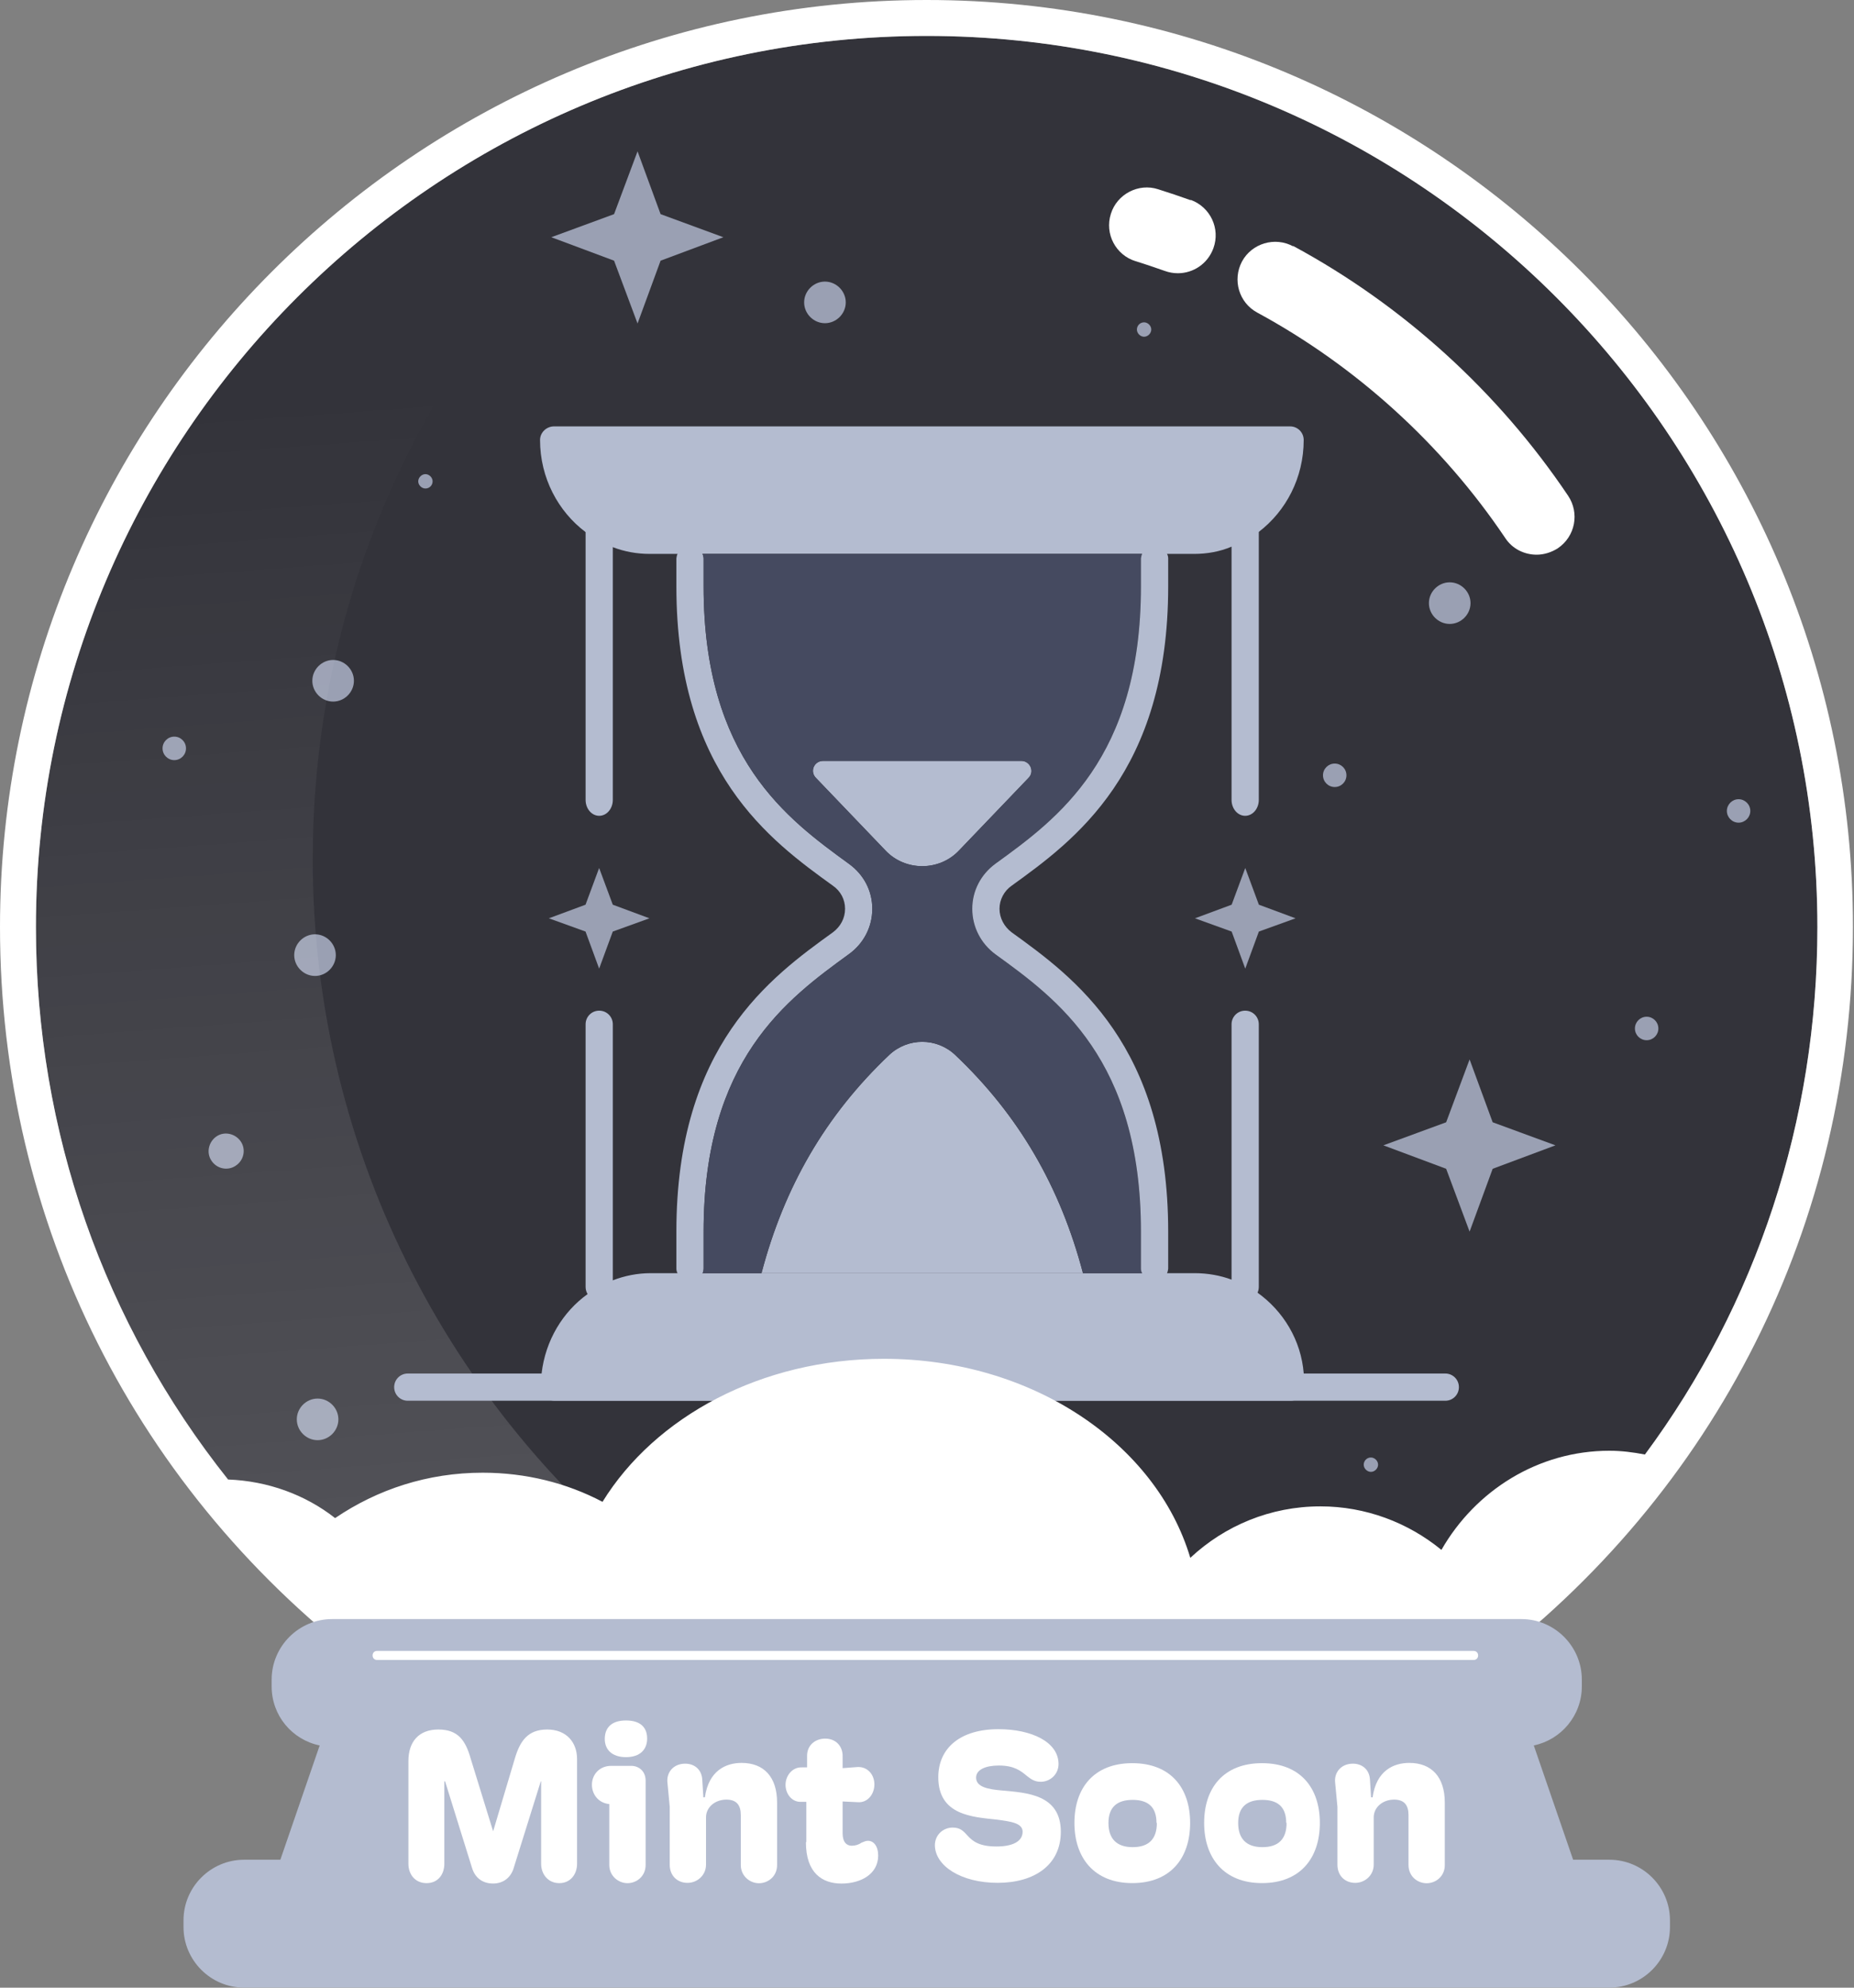 <svg width="56" height="60" viewBox="0 0 56 60" fill="none" xmlns="http://www.w3.org/2000/svg">
<rect x="0" y="0" width="56" height="60" fill="#808080" stroke="none"/>
<path d="M44.076 49.536L44.407 49.97C39.837 53.397 34.148 55.43 27.99 55.43C21.833 55.43 16.155 53.408 11.573 49.97L11.905 49.536C5.027 44.408 1.086 36.538 1.086 27.983C1.086 13.157 13.162 1.084 27.99 1.084C42.819 1.084 54.895 13.146 54.895 27.983C54.895 36.538 50.953 44.408 44.076 49.536Z" fill="#33333A"/>
<path opacity="0.8" d="M24.917 8.5C24.575 8.5 24.289 8.786 24.289 9.128C24.289 9.471 24.575 9.756 24.917 9.756C25.26 9.756 25.546 9.471 25.546 9.128C25.546 8.786 25.26 8.5 24.917 8.5Z" fill="#B4BCD0"/>
<path opacity="0.8" d="M10.062 19.922C9.719 19.922 9.434 20.207 9.434 20.55C9.434 20.893 9.719 21.178 10.062 21.178C10.405 21.178 10.69 20.893 10.69 20.55C10.69 20.207 10.405 19.922 10.062 19.922Z" fill="#B4BCD0"/>
<path opacity="0.8" d="M43.788 18.834C44.131 18.834 44.417 18.549 44.417 18.206C44.417 17.864 44.131 17.578 43.788 17.578C43.446 17.578 43.16 17.864 43.16 18.206C43.16 18.549 43.446 18.834 43.788 18.834Z" fill="#B4BCD0"/>
<path opacity="0.8" d="M9.593 42.217C9.25 42.217 8.965 42.502 8.965 42.845C8.965 43.188 9.25 43.473 9.593 43.473C9.936 43.473 10.221 43.188 10.221 42.845C10.221 42.502 9.936 42.217 9.593 42.217Z" fill="#B4BCD0"/>
<path opacity="0.8" d="M12.85 14.746C12.976 14.746 13.067 14.644 13.067 14.53C13.067 14.415 12.964 14.312 12.85 14.312C12.736 14.312 12.633 14.415 12.633 14.53C12.633 14.644 12.736 14.746 12.85 14.746Z" fill="#B4BCD0"/>
<path opacity="0.8" d="M41.408 43.996C41.283 43.996 41.191 44.099 41.191 44.213C41.191 44.327 41.294 44.43 41.408 44.43C41.523 44.43 41.625 44.327 41.625 44.213C41.625 44.099 41.523 43.996 41.408 43.996Z" fill="#B4BCD0"/>
<path opacity="0.8" d="M34.557 9.73C34.431 9.73 34.34 9.833 34.34 9.947C34.34 10.062 34.443 10.165 34.557 10.165C34.671 10.165 34.774 10.062 34.774 9.947C34.774 9.833 34.671 9.73 34.557 9.73Z" fill="#B4BCD0"/>
<path opacity="0.8" d="M40.315 23.757C40.511 23.757 40.669 23.599 40.669 23.403C40.669 23.207 40.511 23.049 40.315 23.049C40.12 23.049 39.961 23.207 39.961 23.403C39.961 23.599 40.12 23.757 40.315 23.757Z" fill="#B4BCD0"/>
<path opacity="0.8" d="M52.514 24.125C52.32 24.125 52.16 24.285 52.16 24.479C52.16 24.673 52.32 24.833 52.514 24.833C52.708 24.833 52.868 24.673 52.868 24.479C52.868 24.285 52.708 24.125 52.514 24.125Z" fill="#B4BCD0"/>
<path opacity="0.8" d="M49.737 31.4C49.932 31.4 50.091 31.241 50.091 31.046C50.091 30.85 49.932 30.691 49.737 30.691C49.541 30.691 49.383 30.85 49.383 31.046C49.383 31.241 49.541 31.4 49.737 31.4Z" fill="#B4BCD0"/>
<path opacity="0.8" d="M5.264 22.945C5.46 22.945 5.618 22.786 5.618 22.59C5.618 22.395 5.46 22.236 5.264 22.236C5.069 22.236 4.91 22.395 4.91 22.59C4.91 22.786 5.069 22.945 5.264 22.945Z" fill="#B4BCD0"/>
<path opacity="0.8" d="M19.257 4.568L18.548 6.464L16.652 7.161L18.548 7.869L19.257 9.765L19.953 7.869L21.849 7.161L19.953 6.464L19.257 4.568Z" fill="#B4BCD0"/>
<path opacity="0.8" d="M44.389 31.98L43.681 33.877L41.785 34.573L43.681 35.281L44.389 37.178L45.086 35.281L46.982 34.573L45.086 33.877L44.389 31.98Z" fill="#B4BCD0"/>
<path opacity="0.8" d="M6.544 34.3C6.304 34.46 6.224 34.791 6.384 35.031C6.544 35.282 6.875 35.351 7.115 35.191C7.366 35.031 7.435 34.7 7.275 34.46C7.115 34.22 6.784 34.14 6.544 34.3Z" fill="#B4BCD0"/>
<path opacity="0.8" d="M9.515 29.46C9.858 29.46 10.143 29.174 10.143 28.831C10.143 28.489 9.858 28.203 9.515 28.203C9.172 28.203 8.887 28.489 8.887 28.831C8.887 29.174 9.172 29.46 9.515 29.46Z" fill="#B4BCD0"/>
<path opacity="0.15" d="M38.522 53.32C35.288 54.679 31.724 55.422 27.988 55.422C21.831 55.422 16.153 53.4 11.571 49.974C4.877 44.971 0.547 36.987 0.547 27.986C0.547 13.377 11.96 1.441 26.355 0.607C16.427 4.719 9.446 14.508 9.446 25.93C9.446 34.931 13.776 42.915 20.482 47.929C25.052 51.344 30.741 53.377 36.899 53.377C37.448 53.377 37.985 53.377 38.533 53.32H38.522Z" fill="url(#paint0_linear_3412_26532)"/>
<path d="M32.711 38.434H23C23.686 35.83 24.931 33.671 26.861 31.843C27.421 31.318 28.29 31.318 28.849 31.843C30.78 33.671 32.025 35.83 32.711 38.434Z" fill="#B4BCD0"/>
<path d="M26.348 27.433C26.348 27.982 26.085 28.484 25.639 28.804C23.788 30.152 21.252 31.979 21.252 37.176V38.296C21.252 38.296 21.252 38.387 21.218 38.433C21.172 38.593 21.024 38.707 20.841 38.707C20.658 38.707 20.51 38.593 20.464 38.433C20.441 38.387 20.43 38.341 20.43 38.296V37.176C20.43 31.557 23.274 29.501 25.159 28.142C25.388 27.97 25.525 27.719 25.525 27.433C25.525 27.148 25.388 26.896 25.159 26.737C23.274 25.377 20.43 23.321 20.43 17.702V16.857C20.43 16.857 20.441 16.765 20.464 16.719C20.51 16.559 20.658 16.445 20.841 16.445C21.024 16.445 21.172 16.559 21.218 16.719C21.241 16.765 21.252 16.811 21.252 16.857V17.702C21.252 22.899 23.788 24.726 25.639 26.074C26.085 26.394 26.348 26.885 26.348 27.433Z" fill="#B4BCD0"/>
<path d="M31.066 23.483L28.964 25.676C28.37 26.304 27.342 26.304 26.748 25.676L24.646 23.483C24.451 23.289 24.589 22.969 24.863 22.969H30.849C31.112 22.969 31.26 23.289 31.066 23.483Z" fill="#B4BCD0"/>
<path d="M43.666 42.283H12.318C12.089 42.283 11.906 42.101 11.906 41.872C11.906 41.644 12.089 41.461 12.318 41.461H43.655C43.883 41.461 44.066 41.644 44.066 41.872C44.066 42.101 43.883 42.283 43.655 42.283H43.666Z" fill="#B4BCD0"/>
<path d="M37.61 39.257C37.382 39.257 37.199 39.074 37.199 38.846V30.919C37.199 30.691 37.382 30.508 37.61 30.508C37.839 30.508 38.022 30.691 38.022 30.919V38.846C38.022 39.074 37.839 39.257 37.61 39.257Z" fill="#B4BCD0"/>
<path d="M37.61 24.626C37.382 24.626 37.199 24.409 37.199 24.146V15.283C37.199 15.02 37.382 14.803 37.61 14.803C37.839 14.803 38.022 15.02 38.022 15.283V24.146C38.022 24.409 37.839 24.626 37.61 24.626Z" fill="#B4BCD0"/>
<path d="M38.967 12.871H16.735C16.507 12.871 16.312 13.054 16.312 13.282C16.312 14.425 16.861 15.441 17.683 16.058C17.935 16.252 18.209 16.401 18.506 16.515C18.86 16.652 19.237 16.72 19.626 16.72H36.065C36.465 16.72 36.842 16.652 37.196 16.503C37.493 16.401 37.767 16.252 38.019 16.058C38.841 15.43 39.378 14.425 39.378 13.282C39.378 13.054 39.196 12.871 38.967 12.871Z" fill="#B4BCD0"/>
<path d="M39.379 41.459C39.299 40.453 38.762 39.574 37.974 39.014C37.745 38.854 37.483 38.717 37.197 38.626C36.854 38.5 36.477 38.432 36.089 38.432H19.649C19.249 38.432 18.861 38.512 18.507 38.649C18.232 38.752 17.981 38.889 17.753 39.06C16.999 39.597 16.473 40.465 16.359 41.459C16.347 41.596 16.336 41.733 16.336 41.87C16.336 42.098 16.519 42.281 16.747 42.281H38.99C39.219 42.281 39.402 42.098 39.402 41.87V41.744C39.402 41.653 39.402 41.55 39.379 41.459Z" fill="#B4BCD0"/>
<path d="M18.099 39.257C17.87 39.257 17.688 39.074 17.688 38.846V30.919C17.688 30.691 17.87 30.508 18.099 30.508C18.327 30.508 18.51 30.691 18.51 30.919V38.846C18.51 39.074 18.327 39.257 18.099 39.257Z" fill="#B4BCD0"/>
<path d="M18.099 24.626C17.87 24.626 17.688 24.409 17.688 24.146V15.283C17.688 15.02 17.87 14.803 18.099 14.803C18.327 14.803 18.51 15.02 18.51 15.283V24.146C18.51 24.409 18.327 24.626 18.099 24.626Z" fill="#B4BCD0"/>
<path d="M34.46 37.176C34.46 31.979 31.923 30.151 30.061 28.803C29.627 28.483 29.364 27.981 29.364 27.433C29.364 26.884 29.627 26.393 30.061 26.073C31.923 24.726 34.46 22.898 34.46 17.701V16.856C34.46 16.856 34.471 16.764 34.494 16.719H21.219C21.219 16.719 21.253 16.81 21.253 16.856V17.701C21.253 22.898 23.789 24.726 25.64 26.073C26.085 26.393 26.348 26.884 26.348 27.433C26.348 27.981 26.085 28.483 25.64 28.803C23.789 30.151 21.253 31.979 21.253 37.176V38.295C21.253 38.295 21.253 38.386 21.219 38.432H23.001C23.686 35.828 24.932 33.669 26.862 31.841C27.422 31.316 28.29 31.316 28.85 31.841C30.781 33.669 32.026 35.828 32.712 38.432H34.494C34.494 38.432 34.46 38.341 34.46 38.295V37.176ZM26.748 25.674L24.646 23.481C24.452 23.286 24.589 22.967 24.863 22.967H30.849C31.112 22.967 31.261 23.286 31.067 23.481L28.965 25.674C28.37 26.302 27.342 26.302 26.748 25.674Z" fill="#454A60"/>
<path d="M30.555 26.737C30.327 26.896 30.19 27.159 30.19 27.433C30.19 27.707 30.327 27.97 30.555 28.142C32.44 29.501 35.285 31.557 35.285 37.176V38.296C35.285 38.296 35.274 38.387 35.251 38.433C35.205 38.593 35.056 38.707 34.874 38.707C34.691 38.707 34.542 38.593 34.497 38.433C34.474 38.387 34.462 38.341 34.462 38.296V37.176C34.462 31.979 31.926 30.152 30.064 28.804C29.63 28.484 29.367 27.982 29.367 27.433C29.367 26.885 29.63 26.394 30.064 26.074C31.926 24.726 34.462 22.899 34.462 17.702V16.857C34.462 16.857 34.474 16.765 34.497 16.719C34.542 16.559 34.691 16.445 34.874 16.445C35.056 16.445 35.205 16.559 35.251 16.719C35.274 16.765 35.285 16.811 35.285 16.857V17.702C35.285 23.321 32.44 25.377 30.555 26.737Z" fill="#B4BCD0"/>
<path opacity="0.8" d="M18.097 26.201L17.686 27.309L16.578 27.72L17.686 28.12L18.097 29.239L18.509 28.12L19.616 27.72L18.509 27.309L18.097 26.201Z" fill="#B4BCD0"/>
<path opacity="0.8" d="M37.613 26.201L37.202 27.309L36.094 27.72L37.202 28.12L37.613 29.239L38.024 28.12L39.132 27.72L38.024 27.309L37.613 26.201Z" fill="#B4BCD0"/>
<path d="M27.99 0C12.555 0 0 12.553 0 27.984C0 36.893 4.101 45.071 11.253 50.406L11.573 49.971C11.893 50.211 12.213 50.44 12.544 50.657C14.635 52.084 16.931 53.227 19.387 54.038C20.267 54.335 21.181 54.575 22.106 54.769C24.003 55.191 25.956 55.408 27.99 55.408C29.646 55.408 31.268 55.26 32.845 54.974C33.451 54.86 34.068 54.746 34.65 54.597C37.575 53.866 40.317 52.667 42.773 51.091C43.333 50.748 43.87 50.36 44.395 49.971L44.715 50.406C51.855 45.071 55.968 36.893 55.968 27.984C55.979 12.553 43.424 0 27.99 0ZM48.611 43.792C46.463 43.792 44.566 44.991 43.538 46.785C42.533 45.962 41.253 45.471 39.883 45.471C38.374 45.471 36.992 46.054 35.953 47.025C34.924 43.575 31.177 41.017 26.699 41.017C22.997 41.017 19.787 42.764 18.199 45.334C17.114 44.763 15.88 44.455 14.578 44.455C12.921 44.455 11.402 44.957 10.122 45.825C9.219 45.117 8.088 44.706 6.889 44.66C3.153 39.966 1.085 34.163 1.085 27.984C1.085 13.158 13.161 1.085 27.99 1.085C42.819 1.085 54.894 13.147 54.894 27.984C54.894 33.832 53.055 39.36 49.685 43.906C49.331 43.838 48.976 43.792 48.611 43.792Z" fill="white"/>
<path d="M35.965 6.044C35.645 5.93 35.313 5.816 34.982 5.713C34.388 5.519 33.737 5.861 33.554 6.455C33.36 7.061 33.703 7.7 34.297 7.883C34.594 7.974 34.891 8.077 35.188 8.18C35.313 8.226 35.451 8.248 35.576 8.248C36.044 8.248 36.478 7.963 36.65 7.495C36.867 6.901 36.559 6.25 35.965 6.033V6.044Z" fill="white"/>
<path d="M39.057 7.435C38.509 7.138 37.812 7.344 37.515 7.892C37.218 8.451 37.424 9.137 37.972 9.434C40.965 11.056 43.559 13.409 45.466 16.241C45.683 16.573 46.049 16.744 46.415 16.744C46.632 16.744 46.86 16.675 47.054 16.55C47.58 16.196 47.717 15.487 47.363 14.962C45.249 11.821 42.382 9.217 39.057 7.423V7.435Z" fill="white"/>
<path d="M48.613 56.138H47.516L46.328 52.688C47.151 52.517 47.779 51.786 47.779 50.906V50.701C47.779 49.695 46.956 48.873 45.951 48.873H10.033C9.027 48.873 8.205 49.695 8.205 50.701V50.906C8.205 51.786 8.822 52.517 9.656 52.688L8.468 56.138H7.371C6.366 56.138 5.543 56.96 5.543 57.965V58.171C5.543 59.176 6.366 59.998 7.371 59.998H48.613C49.618 59.998 50.441 59.176 50.441 58.171V57.965C50.441 56.96 49.618 56.138 48.613 56.138Z" fill="#B4BCD0"/>
<path d="M44.51 50.108H11.391C11.311 50.108 11.254 50.051 11.254 49.971C11.254 49.891 11.311 49.834 11.391 49.834H44.51C44.59 49.834 44.647 49.891 44.647 49.971C44.647 50.051 44.59 50.108 44.51 50.108Z" fill="white"/>
<path d="M12.336 56.262V53.155C12.336 52.584 12.644 52.207 13.238 52.207C13.832 52.207 14.061 52.527 14.221 53.098L14.895 55.28L15.546 53.098C15.705 52.55 15.945 52.207 16.528 52.207C17.11 52.207 17.43 52.595 17.43 53.098V56.262C17.43 56.57 17.236 56.844 16.893 56.844C16.551 56.844 16.345 56.57 16.345 56.262V53.772H16.334L15.523 56.365C15.443 56.662 15.214 56.856 14.895 56.856C14.575 56.856 14.346 56.684 14.255 56.376L13.444 53.772H13.421V56.262C13.421 56.57 13.238 56.844 12.884 56.844C12.53 56.844 12.336 56.57 12.336 56.262Z" fill="white"/>
<path d="M19.067 53.304C19.295 53.304 19.501 53.464 19.501 53.75V56.297C19.501 56.639 19.227 56.845 18.953 56.845C18.678 56.845 18.404 56.628 18.404 56.297V54.458C18.062 54.424 17.879 54.15 17.879 53.875C17.879 53.567 18.107 53.304 18.461 53.304H19.067ZM18.267 52.493C18.267 52.173 18.45 51.934 18.907 51.934C19.364 51.934 19.547 52.162 19.547 52.482C19.547 52.802 19.341 53.041 18.907 53.041C18.473 53.041 18.267 52.802 18.267 52.493Z" fill="white"/>
<path d="M20.229 56.299V54.54L20.16 53.809C20.126 53.512 20.331 53.238 20.697 53.238C20.971 53.238 21.188 53.409 21.211 53.706L21.245 54.254H21.291C21.405 53.443 21.93 53.215 22.399 53.215C23.073 53.215 23.472 53.638 23.472 54.414V56.299C23.472 56.642 23.198 56.847 22.924 56.847C22.65 56.847 22.376 56.63 22.376 56.299V54.791C22.376 54.494 22.25 54.323 21.942 54.323C21.599 54.323 21.325 54.551 21.325 54.86V56.287C21.325 56.607 21.062 56.836 20.765 56.836C20.468 56.836 20.229 56.63 20.229 56.287V56.299Z" fill="white"/>
<path d="M24.355 55.601V54.39H24.218C23.921 54.413 23.727 54.15 23.727 53.876C23.727 53.602 23.932 53.339 24.218 53.35H24.378V52.996C24.378 52.688 24.617 52.482 24.926 52.482C25.257 52.482 25.463 52.722 25.451 53.031V53.373L25.908 53.339C26.205 53.328 26.411 53.568 26.411 53.864C26.411 54.161 26.205 54.424 25.908 54.401L25.451 54.379V55.338C25.451 55.612 25.577 55.715 25.725 55.715C25.84 55.715 25.942 55.681 26.022 55.623C26.102 55.589 26.16 55.566 26.217 55.566C26.388 55.566 26.525 55.726 26.525 56.012C26.525 56.572 26 56.857 25.417 56.857C24.834 56.857 24.343 56.537 24.343 55.612L24.355 55.601Z" fill="white"/>
<path d="M28.238 55.704C28.238 55.384 28.49 55.167 28.775 55.167C29.015 55.167 29.106 55.281 29.232 55.418C29.381 55.578 29.575 55.738 30.1 55.738C30.557 55.738 30.888 55.601 30.888 55.293C30.888 55.03 30.534 54.984 30.111 54.927C29.381 54.847 28.341 54.801 28.341 53.648C28.341 52.768 29.004 52.197 30.157 52.197C31.162 52.197 31.973 52.586 31.973 53.248C31.973 53.568 31.711 53.785 31.436 53.785C31.265 53.785 31.151 53.716 31.025 53.614C30.831 53.454 30.637 53.294 30.169 53.294C29.769 53.294 29.483 53.419 29.483 53.659C29.483 53.945 29.849 54.013 30.271 54.048C31.002 54.116 32.042 54.162 32.042 55.293C32.042 56.298 31.242 56.835 30.134 56.835C29.026 56.835 28.238 56.321 28.238 55.692V55.704Z" fill="white"/>
<path d="M32.453 55.027C32.453 53.965 33.047 53.223 34.201 53.223C35.354 53.223 35.948 53.965 35.948 55.027C35.948 56.09 35.354 56.843 34.201 56.843C33.047 56.843 32.453 56.078 32.453 55.027ZM34.932 55.027C34.932 54.548 34.68 54.331 34.212 54.331C33.744 54.331 33.481 54.548 33.481 55.027C33.481 55.507 33.732 55.758 34.212 55.758C34.692 55.758 34.943 55.519 34.943 55.027H34.932Z" fill="white"/>
<path d="M36.371 55.027C36.371 53.965 36.965 53.223 38.119 53.223C39.272 53.223 39.866 53.965 39.866 55.027C39.866 56.09 39.272 56.843 38.119 56.843C36.965 56.843 36.371 56.078 36.371 55.027ZM38.85 55.027C38.85 54.548 38.598 54.331 38.13 54.331C37.662 54.331 37.399 54.548 37.399 55.027C37.399 55.507 37.65 55.758 38.13 55.758C38.61 55.758 38.861 55.519 38.861 55.027H38.85Z" fill="white"/>
<path d="M40.397 56.299V54.54L40.328 53.809C40.294 53.512 40.499 53.238 40.865 53.238C41.139 53.238 41.356 53.409 41.379 53.706L41.413 54.254H41.459C41.573 53.443 42.098 53.215 42.567 53.215C43.24 53.215 43.64 53.638 43.64 54.414V56.299C43.64 56.642 43.366 56.847 43.092 56.847C42.806 56.847 42.544 56.63 42.544 56.299V54.791C42.544 54.494 42.418 54.323 42.11 54.323C41.767 54.323 41.493 54.551 41.493 54.86V56.287C41.493 56.607 41.23 56.836 40.933 56.836C40.636 56.836 40.397 56.63 40.397 56.287V56.299Z" fill="white"/>
<defs>
<linearGradient id="paint0_linear_3412_26532" x1="19.9" y1="46.079" x2="17.319" y2="11.493" gradientUnits="userSpaceOnUse">
<stop stop-color="white"/>
<stop offset="1" stop-color="white" stop-opacity="0"/>
</linearGradient>
</defs>
</svg>
